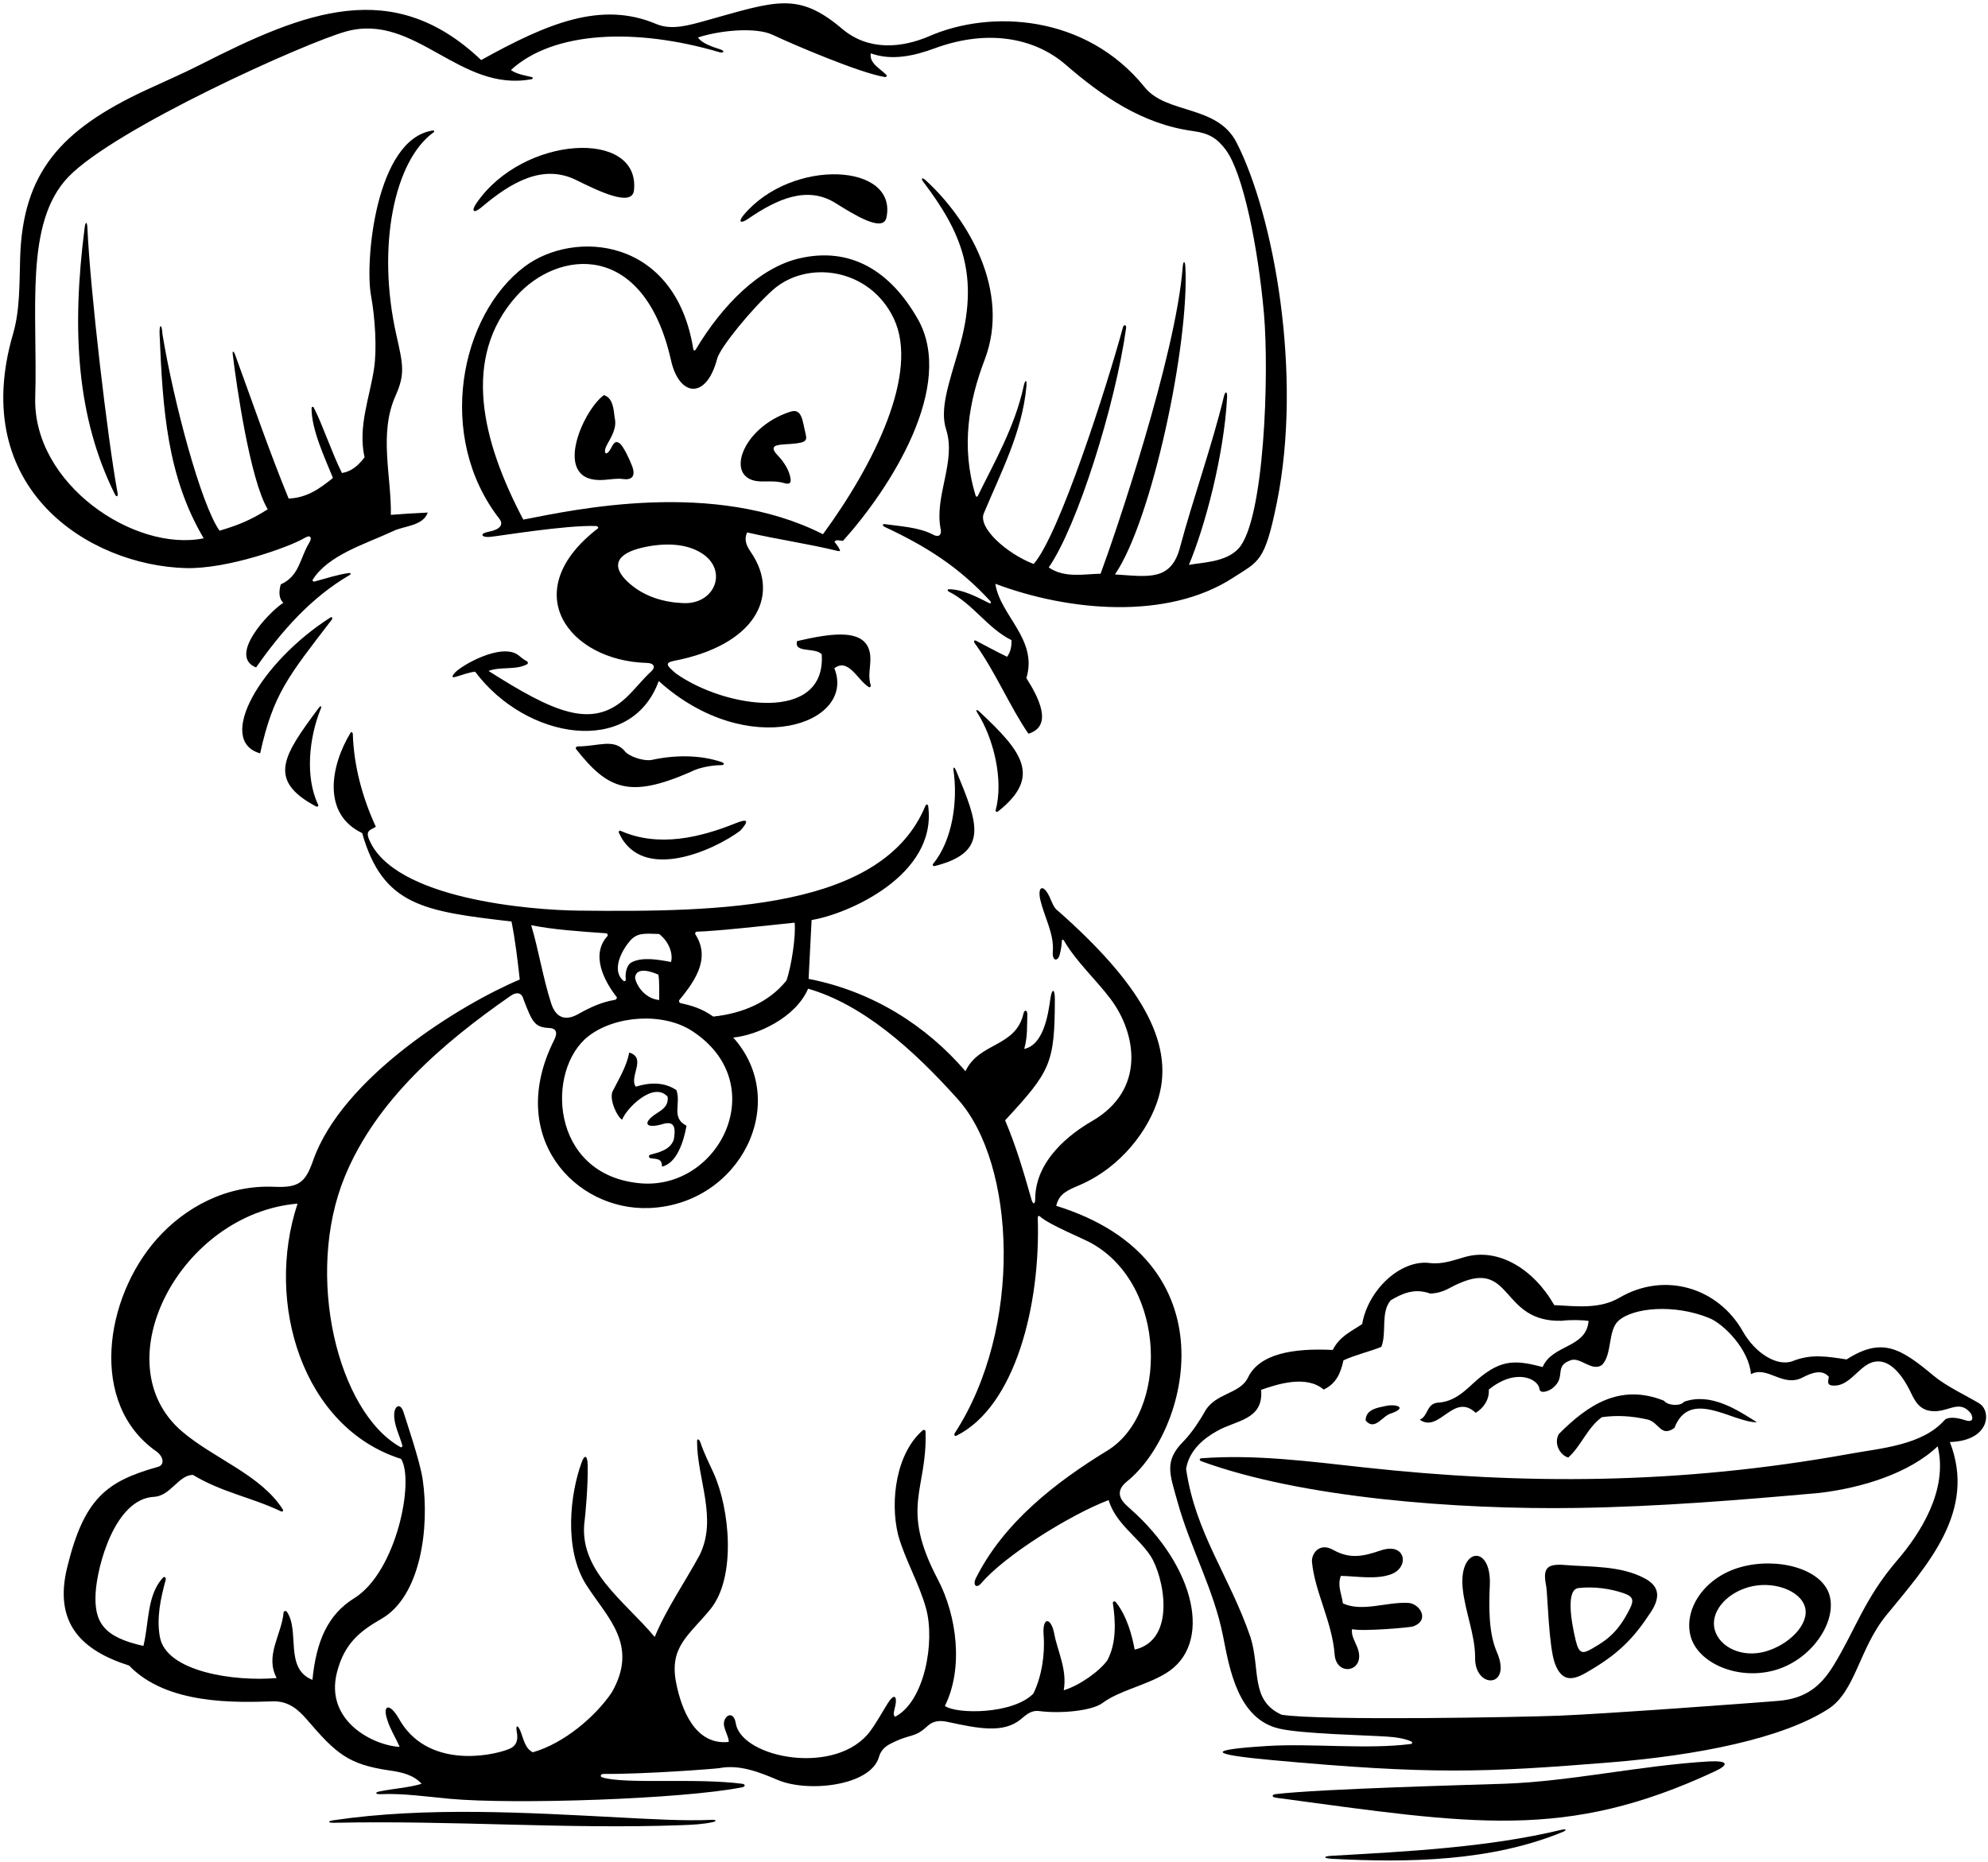 <?xml version="1.0" encoding="UTF-8"?>
<svg xmlns="http://www.w3.org/2000/svg" xmlns:xlink="http://www.w3.org/1999/xlink" width="522pt" height="489pt" viewBox="0 0 522 489" version="1.1">
<g id="surface1">
<path style=" stroke:none;fill-rule:nonzero;fill:rgb(0%,0%,0%);fill-opacity:1;" d="M 80.027 141.254 C 81.535 140.336 82.008 141.215 81.211 142.52 C 78.668 146.691 78.699 151.207 73.715 153.48 C 73.145 155.469 73.262 157.309 74.391 158.312 C 70.465 160.848 59.77 172.336 67.246 175.289 C 73.992 165.637 81.723 156.898 91.855 150.988 C 92.191 150.789 92.098 150.438 91.668 150.488 C 89.02 150.805 85.508 151.922 82.562 152.73 C 82.262 152.812 81.945 152.492 82.094 152.266 C 86.203 145.777 95.551 143.023 103.215 139.496 C 105.965 138.078 111.027 138.234 112.32 134.613 C 109.066 134.754 105.293 135 102.629 135.215 C 102.824 125.297 99.395 113.914 103.848 103.969 C 106.414 98.23 105.84 95.805 104.059 87.906 C 98.891 64.949 103.445 42.238 113.859 34.746 C 114.137 34.547 114.027 34.227 113.691 34.273 C 98.695 36.367 95.762 68.586 97.418 77.621 C 98.5 83.52 98.992 91.594 98.223 96.762 C 97.082 104.402 93.926 112.047 95.723 120.109 C 93.941 122.414 92.262 123.797 89.789 124.23 C 87.16 118.984 84.512 111.055 82.379 107.023 C 82.203 106.695 81.816 106.848 81.812 107.215 C 81.75 112.727 85.273 120.227 87.426 125.523 C 83.855 128.402 80.629 130.707 75.793 130.938 C 70.68 118.477 66.254 105.52 61.684 93.027 C 61.414 92.297 60.98 91.961 61.113 93.059 C 62.062 101.016 65.664 126.051 70.297 133.75 C 65.891 136.578 62.434 137.961 57.648 139.375 C 52.723 132.441 45.52 105.227 42.656 87.746 C 42.516 84.973 41.789 84.926 41.906 87.758 C 42.723 107.387 43.844 125.078 53.488 141.375 C 35.312 145.062 8.566 127.121 9.25 104.34 C 9.93 81.766 6.305 58.613 17.934 46.48 C 30.137 33.746 80.379 11.109 90.98 8.234 C 109.078 3.324 120.633 24.34 139.586 20.797 C 139.945 20.73 140.012 20.344 139.629 20.246 C 137.969 19.828 135.734 19.52 134.145 18.391 C 145.359 8.117 166.934 7.246 188.914 13.711 C 190.027 14.039 190.48 13.375 189.023 12.926 C 187.34 12.402 184.203 11.371 183.289 9.836 C 189.449 7.84 198.664 7.145 202.855 9.133 C 207.922 11.539 225.91 19.25 232.402 20.238 C 232.734 20.285 232.957 19.902 232.758 19.695 C 231.047 17.938 228.207 16.621 228.648 14.008 C 234.297 16.062 240.301 14.57 245.363 12.711 C 259.945 7.348 272.078 10.285 279.805 16.973 C 289.316 25.207 299.906 32.617 313.277 34.422 C 317.52 34.996 319.59 36.352 321.793 39.262 C 326.391 45.336 330.297 64.688 331.871 82.219 C 333.289 98.027 332.016 136.805 325.16 144.105 C 321.773 147.711 315.684 147.672 312.168 148.359 C 316.305 138.59 321.41 119.645 322.203 104.336 C 322.281 102.793 321.738 102.57 321.367 104.121 C 318.363 116.676 313.211 131.121 309.824 143.809 C 307.449 152.723 301.406 151.41 292.762 150.859 C 302.488 136.691 312.312 90.191 311.25 70.133 C 311.152 68.348 310.676 68.441 310.547 70.145 C 308.766 93.496 292.609 140.973 288.984 150.676 C 284.699 150.746 279.516 151.898 275.371 149.02 C 282.84 138.277 292.84 106.523 295.691 86.145 C 295.805 85.324 295.09 85.105 294.859 85.949 C 290.617 101.613 278.062 140.688 271.406 148.117 C 264.43 145.449 256.367 138.422 258.449 134.535 C 262.816 124.062 268.441 113.379 269.512 101.469 C 269.676 99.613 269.184 99.59 268.785 101.426 C 266.492 112.102 260.93 121.684 256.719 130.309 C 256.617 130.516 256.27 130.461 256.199 130.23 C 252.203 117.258 254.445 105.23 258.562 94.434 C 265.426 76.445 254.195 57.461 243.023 47.316 C 242.125 46.504 241.742 46.84 242.406 47.719 C 252.395 60.906 257.449 72.289 251.77 91.703 C 249.043 101.02 246.723 107.504 248.434 112.816 C 251.152 121.238 245.238 130.348 247.004 138.984 C 247.316 140.512 246.449 141.191 245.051 140.438 C 241.266 138.402 235.984 138.199 232.305 137.648 C 231.621 137.547 231.695 138.102 232.316 138.391 C 243.34 143.527 251.879 149.004 259.996 157.836 C 260.352 158.227 260.188 158.613 259.695 158.367 C 256.746 156.902 252.73 154.711 249.117 154.758 C 248.738 154.762 248.746 155.18 249.109 155.359 C 255.469 158.539 259.285 164.996 265.586 168.113 C 265.672 169.961 265.23 171.414 264.438 172.48 C 261.801 171.234 259.039 169.703 256.254 168.258 C 255.809 168.023 255.602 168.461 255.938 168.922 C 261.285 176.254 265.195 185.676 270.043 192.695 C 276.469 190.723 272.918 183.438 269.5 178.094 C 272.605 167.918 262.594 161.688 261.359 153.32 C 280.719 160.598 306.609 162.922 323.836 151.695 C 330.555 147.316 332.094 147.754 335.297 131.867 C 342.055 98.336 334.523 56.664 324.68 37.414 C 319.594 27.461 306.234 30.055 300.52 22.855 C 285.051 3.727 260.031 2.543 244.117 9.453 C 236.773 12.645 228.023 13.406 221.152 7.59 C 209.586 -2.211 203.891 0.227 185.609 5.336 C 180.945 6.637 176.375 8.02 172.312 6.301 C 157.93 0.223 143.887 6.023 126.344 15.773 C 103.168 -6.246 80.148 2.969 52.613 16.977 C 47.883 19.383 43.012 21.473 38.285 23.672 C 15.797 34.145 5.961 45.453 5.289 67.715 C 5.086 74.469 5.254 81.438 3.434 87.656 C -8.469 128.371 23.379 148.48 48.734 149.195 C 59.781 149.508 76.203 143.578 80.027 141.254 "/>
<path style=" stroke:none;fill-rule:nonzero;fill:rgb(0%,0%,0%);fill-opacity:1;" d="M 126.43 54.43 C 134.336 47.73 142.621 43.031 151.258 47.266 C 156.883 50.023 165.98 54.574 166.469 49.969 C 168.168 33.824 137.258 35.465 125.055 53.434 C 123.633 55.527 124.371 56.176 126.43 54.43 "/>
<path style=" stroke:none;fill-rule:nonzero;fill:rgb(0%,0%,0%);fill-opacity:1;" d="M 22.234 59.75 C 18.742 86.855 20.176 109.688 30.137 129.754 C 30.559 130.602 31.07 130.543 30.863 129.422 C 28.227 115.098 23.691 76.301 22.949 59.887 C 22.863 57.965 22.426 58.238 22.234 59.75 "/>
<path style=" stroke:none;fill-rule:nonzero;fill:rgb(0%,0%,0%);fill-opacity:1;" d="M 221.348 142.047 C 233.836 128.16 250.992 101.32 240.977 83.766 C 233.68 70.977 223.203 64.77 209.902 67.852 C 199.477 70.266 189.75 79.973 182.629 91.875 C 182.477 92.121 182.102 92.062 182.059 91.785 C 177.348 62.176 150.715 60.258 137.75 70.016 C 120.855 82.738 114.301 114.605 131.137 136.273 C 132.309 137.781 131.281 139.094 128.309 139.652 C 125.773 140.113 126.379 141.246 128.766 140.988 C 130.434 140.883 148.637 137.84 156.523 138.148 C 156.949 138.164 157.23 138.594 156.992 138.777 C 135.488 155.32 149.371 173.582 169.887 174.102 C 171.703 174.145 172.223 175.195 171.016 176.301 C 168.648 178.469 166.652 181.137 164.383 183.25 C 155.418 191.586 145.422 187.094 128.27 176.203 C 131.426 174.992 135.586 176.07 138.473 174.402 C 138.684 174.281 138.629 173.809 138.422 173.703 C 137.527 173.258 136.859 172.664 136.176 172.121 C 131.754 168.613 120.91 174.848 119.32 176.812 C 118.355 178.004 118.91 178 120.004 177.652 C 121.375 177.219 123.355 176.547 124.754 176.395 C 138.098 194.277 165.672 198.867 172.969 178.863 C 196.461 200.035 224.938 190.121 219.078 175.508 C 222.777 172.652 225.246 178.73 228.152 180.461 C 228.418 180.613 228.723 180.262 228.637 179.988 C 227.859 177.555 228.566 175.297 228.543 172.973 C 228.453 164.41 218.133 166.359 209.297 168.363 C 208.395 171.641 214.016 169.898 215.762 171.832 C 216.984 190.016 190.367 186.008 177.496 176.883 C 175.137 174.883 174.449 174.117 176.832 173.586 C 198.113 169.539 205.066 156.617 197.207 145.082 C 196.086 143.434 195.258 141.848 196.184 139.832 C 205.309 141.898 211.258 142.605 220.129 144.73 C 220.48 144.812 220.719 144.574 220.48 144.363 C 220.207 143.605 219.633 143.031 219.121 142.301 C 219.527 141.582 220.43 141.996 221.348 142.047 Z M 179.441 158.398 C 174.289 158.188 169.273 156.73 165.246 153.199 C 160.309 148.867 161.582 145.379 168.941 143.754 C 174.359 142.555 180.25 142.59 184.504 145.457 C 191.156 149.945 187.691 158.742 179.441 158.398 Z M 216.086 140.301 C 187.414 125.754 150.648 133.902 137.406 136.465 C 126.496 115.758 121.176 94.016 135.543 77.844 C 146.484 65.527 169.082 63.047 176.188 94.617 C 178.363 104.297 185.488 105.012 188.301 94.23 C 189.086 91.223 197.426 81.074 202.879 76.188 C 211.797 68.203 228.285 70.258 234.672 83.629 C 241.477 97.887 229.535 121.953 216.086 140.301 "/>
<path style=" stroke:none;fill-rule:nonzero;fill:rgb(0%,0%,0%);fill-opacity:1;" d="M 162.785 116.492 C 161.512 115.465 160.98 116.684 160.363 117.832 C 159.164 120.059 158.223 118.973 159.355 116.863 C 160.555 114.637 162.062 112.395 161.387 109.637 C 161.133 107.41 160.914 104.445 158.551 103.77 C 152.875 107.949 144.516 127.172 158.734 126.027 C 160.383 125.895 162.105 125.59 163.559 125.801 C 165.875 126.137 166.988 125.105 165.98 122.41 C 165.223 120.387 163.637 117.18 162.785 116.492 "/>
<path style=" stroke:none;fill-rule:nonzero;fill:rgb(0%,0%,0%);fill-opacity:1;" d="M 207.535 108.121 C 194.453 112.324 189.836 126.441 200.055 126.445 C 201.98 126.445 204.016 126.305 205.871 126.863 C 208.039 127.52 207.688 126.066 207.391 124.844 C 206.961 123.094 205.637 121.098 204.402 119.812 C 202.258 117.59 202.863 116.879 205.863 116.707 C 211.492 116.383 212.047 116.035 211.543 113.988 C 210.695 110.543 210.625 107.133 207.535 108.121 "/>
<path style=" stroke:none;fill-rule:nonzero;fill:rgb(0%,0%,0%);fill-opacity:1;" d="M 86.699 162.207 C 68.398 173.895 56.547 194.488 68.305 197.855 C 71.758 182.156 75.77 177.559 87.055 162.816 C 87.449 162.305 87.215 161.879 86.699 162.207 "/>
<path style=" stroke:none;fill-rule:nonzero;fill:rgb(0%,0%,0%);fill-opacity:1;" d="M 296.797 396.266 C 295.219 394.871 291.941 392.266 295.926 389.055 C 312.266 375.895 323.699 331.062 277.344 316.684 C 278.055 313.434 280.461 312.531 283.465 311.246 C 294.473 306.527 301.805 296.512 304.227 288.164 C 308.473 273.496 298.93 257.855 277.805 239.219 C 276.688 238.484 276.219 236.879 275.574 235.516 C 273.906 231.973 272.352 232.871 273.18 236.398 C 274.215 240.801 276.781 245.184 276.453 249.789 C 276.176 252.434 277.73 252.668 278.258 250.711 C 278.562 249.578 278.777 248.188 278.82 247.137 C 278.844 246.625 279.18 246.699 279.406 247.086 C 282.668 252.664 287.766 257.23 291.656 262.418 C 298.215 271.164 301.152 286.141 286.664 294.48 C 281.238 297.602 271.824 304.621 271.824 314.895 C 271.824 315.922 271.453 316.598 270.941 315.348 C 268.496 306.789 266.734 300.918 263.918 294.227 C 275.832 281.34 276.941 279.328 276.977 262.453 C 276.98 259.539 276.191 259.438 275.777 262.461 C 275.176 266.828 273.906 274.41 268.938 275.48 C 269.852 272.23 269.645 269.531 269.75 266.367 C 269.785 265.293 268.969 264.996 268.719 266.262 C 266.641 275.102 257.113 273.66 253.508 281.328 C 243.234 269.363 229.121 260.34 212.316 257.078 C 212.523 253.031 212.902 245.672 213.109 241.621 C 222.543 240.102 246.16 229.891 243.715 211.664 C 243.656 211.227 243.176 211.184 243.004 211.598 C 231.82 238.754 189.648 239.578 151.801 239.152 C 139.715 239.016 103.25 236.223 96.852 220.309 C 95.91 217.965 97.531 217.941 98.684 217.121 C 95.352 209.902 92.922 201.551 92.641 192.773 C 92.625 192.363 92.25 192.102 92.074 192.391 C 86.68 201.27 84.602 213.82 95.094 218.785 C 100.539 237.926 111.402 239.336 134.309 242.012 C 135.332 247.137 135.922 252.32 136.477 257.25 C 121.043 263.746 89.867 282.836 82.188 304.852 C 80.184 310.586 78.422 311.969 72 311.684 C 59.434 311.121 48.512 317.137 41.191 325.387 C 27.488 340.82 23.176 368.625 41.035 381.16 C 42.891 382.461 43.367 384.703 41.48 385.234 C 27.965 389.023 22.09 393.473 17.645 411.617 C 14.043 426.309 21.422 433.445 33.887 437.414 C 43.855 447.797 61.988 447.117 71.645 446.82 C 75.625 446.695 78.23 448.863 80.586 451.605 C 88.223 460.496 91.395 463.395 102.289 464.969 C 105.496 465.43 108.566 466.098 110.707 468.473 C 107.273 469.516 103.188 469.73 99.617 470.484 C 98.316 470.762 98.609 471.254 99.977 471.195 C 105.781 470.934 112.078 471.852 118.059 472.406 C 134.832 473.961 179.234 472.512 194.895 469.383 C 195.727 469.219 195.77 468.582 194.902 468.469 C 182.633 466.871 164.391 468.641 158.23 466.816 C 157.379 466.566 157.754 465.871 158.48 465.879 C 169.27 465.973 188.027 464.52 188.867 464.359 C 194.129 463.359 199.172 465.32 204.254 467.477 C 212.145 470.824 228.645 469.039 230.793 461.422 C 231.273 459.715 232.383 458.695 233.77 457.98 C 239.27 455.137 239.98 456.605 243.52 453.32 C 245.094 451.855 246.875 451.793 248.887 452.227 C 256.707 453.91 263.453 455.344 268.055 451.504 C 269.492 450.305 270.797 449.098 272.852 449.367 C 278.426 450.102 286.695 449.336 289.504 447.246 C 293.934 443.953 300.625 442.754 306.035 439.512 C 318.66 431.953 313.914 411.395 296.797 396.266 Z M 178.363 262.652 C 183.078 256.973 186.418 251.363 182.574 245.352 C 182.438 245.137 182.613 244.695 182.895 244.688 C 188.172 244.551 201.93 243.012 208.645 242.316 C 209.035 245.641 207.797 253.879 206.504 257.504 C 202.012 263.145 195.102 266.141 187.289 266.98 C 184.102 264.73 181.414 264.059 178.625 263.422 C 178.371 263.363 178.199 262.852 178.363 262.652 Z M 173.102 262.633 C 168.73 262.223 166.656 257.73 166.77 256.59 C 167.234 253.816 171.148 255.199 172.891 255.98 C 173.215 258.422 173.031 260.414 173.102 262.633 Z M 181.68 270.73 C 202.969 284.523 188.93 312.777 167.922 310.746 C 144.316 308.461 143.273 280.82 154.531 272.113 C 161.559 266.672 174.105 265.824 181.68 270.73 Z M 165.41 247.109 C 167.371 244.812 169.539 245.211 173.066 245.289 C 175.641 247.254 176.789 250.477 176.195 252.645 C 172.91 252.023 168.527 251.223 165.73 252.797 C 164.719 253.367 164.07 255.223 164.316 257.262 C 164.352 257.551 163.984 257.816 163.773 257.645 C 160.367 254.84 163.328 249.523 165.41 247.109 Z M 159.176 245.109 C 159.5 245.133 159.699 245.617 159.496 245.84 C 154.984 250.797 158.727 257.777 161.941 261.871 C 162.102 262.074 161.785 262.535 161.477 262.586 C 157.84 263.18 154.711 264.699 151.801 266.336 C 147.273 268.879 145.457 265.758 144.746 263.578 C 142.594 256.953 141.336 249.094 139.48 242.992 C 145.785 244.199 151.578 244.555 159.176 245.109 Z M 82.035 441.176 C 74.574 438.199 78.82 428.359 75.32 423.285 C 75.086 422.949 74.5 423.09 74.465 423.465 C 73.957 429.316 69.48 434.809 72.648 440.695 C 61.488 441.68 43.73 439.035 42 430.004 C 41.031 424.934 42.211 419.645 43.508 414.918 C 43.664 414.34 43.164 413.922 42.809 414.309 C 38.523 418.938 39.16 426.203 37.656 432.258 C 27.113 429.941 24.66 425.973 25.113 418.262 C 25.512 411.473 30.074 393.641 40.441 393.105 C 44.773 392.887 46.918 387.332 50.66 387.352 C 58.359 391.98 66.066 393.238 73.801 396.926 C 74.156 397.094 74.48 396.773 74.273 396.445 C 68.551 387.348 56.125 383.07 47.781 375.922 C 26.785 357.934 47.348 318.707 78.133 316.102 C 69.461 342.203 79.508 374.984 105.305 383.145 C 108.891 388.754 104.148 412.832 93.004 419.734 C 86.07 424.035 83.043 431.004 82.035 441.176 Z M 297.938 433.234 C 297.285 429.707 295.969 424.488 293.008 420.789 C 292.688 420.391 292.145 420.57 292.215 421.043 C 292.922 425.805 293.199 431.434 290.781 436.008 C 288.793 438.855 283.434 442.684 279.309 443.906 C 280.262 438.426 277.676 433.676 276.828 429.102 C 276.031 424.766 273.633 424.41 274.031 429.438 C 274.426 434.422 273.516 440.375 271.328 444.789 C 265.926 450.285 251.125 450.211 248.102 448.027 C 253.055 438.086 251.23 424.27 246.254 414.805 C 236.164 395.605 243.559 391.461 243.02 375.883 C 243.012 375.617 242.559 375.406 242.352 375.582 C 235.387 381.52 233.605 394.043 235.828 403.117 C 237.629 409.605 241.297 415.695 243.148 422.375 C 245.59 431.156 242.762 446.871 235.039 450.859 C 234.309 450.391 234.883 449.102 235.133 447.762 C 235.578 445.371 234.73 444.773 233.211 447.168 C 231.707 449.543 230.281 452.188 228.602 454.504 C 219.797 466.645 194.699 461.742 193.203 452.598 C 192.57 448.719 189.547 450.84 190.152 453.395 C 190.535 455.016 191.402 456.371 191.344 457.477 C 182.477 458.434 178.91 448.855 177.547 442.004 C 175.645 432.449 180.91 429.52 186.539 422.613 C 193.383 414.215 191.621 396.148 187.336 386.789 C 186.129 384.152 184.82 381.559 183.914 378.836 C 183.609 377.93 183.031 377.711 183.031 378.539 C 183.035 388.438 188.465 398.746 183.715 408.379 C 180.043 415.203 174.863 422.684 171.91 429.914 C 163.875 420.293 151.656 412.348 153.531 399.152 C 153.656 398.262 154.438 390.371 154.309 384.758 C 154.246 382.004 153.414 381.992 152.664 384.242 C 149.797 392.078 147.887 406.773 153.973 416.281 C 159.496 424.906 167.789 431.953 160.645 444.465 C 156.406 450.746 148.152 457.848 139.914 460.191 C 137.801 459.191 137.441 456.523 136.598 454.5 C 135.891 452.805 135.379 453.199 135.68 454.73 C 136.203 457.367 135.305 458.68 133.676 459.332 C 128.574 461.375 111.922 464.422 104.684 451.27 C 102.164 446.945 100.324 447.867 101.762 451.879 C 102.488 454.215 103.789 456.156 104.934 458.77 C 97.957 458.41 85.273 451.938 88.461 439.266 C 90.41 431.531 94.625 428.328 100.184 425.129 C 110.496 419.195 112.836 401.16 110.977 388.469 C 110.297 383.82 106.605 372.961 105.965 370.902 C 105.172 368.348 103.57 369.086 103.504 371.516 C 103.43 374.297 105.023 377.203 105.652 379.652 C 105.715 379.906 105.402 380.188 105.203 380.074 C 88.684 370.898 79.91 334.941 90.504 309.082 C 98.785 288.855 116.398 273.828 134.043 261.555 C 135.613 260.449 136.98 260.609 137.461 262.453 C 139.742 268.441 140.398 269.824 144.227 269.977 C 146.043 270.055 146.48 271.203 145.555 273.035 C 132.664 298.562 151.039 318.031 170.465 317.262 C 194.453 316.312 207.727 289.387 192.523 272.484 C 198.828 271.887 208.922 267.289 212.184 259.656 C 226.348 263.746 239.473 275.238 251.531 288.711 C 266.746 305.703 268.637 348.758 250.707 376.371 C 250.43 376.797 250.688 377.277 251.09 377.078 C 266.586 369.426 273.27 342.656 272.488 319.801 C 272.477 319.414 272.734 319.164 273.062 319.465 C 275.496 321.672 284.062 325.102 286.547 326.477 C 306.543 337.582 306.75 371.191 290.762 380.965 C 277.207 389.25 263.48 399.879 256.156 414.648 C 255.457 416.113 256.254 417.348 257.621 415.84 C 263.723 408.594 280.879 397.863 291.094 393.957 C 292.934 400.16 298.801 403.613 302.066 408.574 C 305.547 413.859 309.125 430.652 297.938 433.234 "/>
<path style=" stroke:none;fill-rule:nonzero;fill:rgb(0%,0%,0%);fill-opacity:1;" d="M 181.34 202.723 C 183.312 201.684 186.422 200.98 189.461 200.941 C 190.238 200.93 190.289 200.414 189.531 200.156 C 183.684 198.152 176.93 198.281 170.98 199.609 C 168.309 199.883 164.98 198.43 164.141 197.375 C 161.266 193.785 157.047 196.051 151.688 196.02 C 151.355 196.02 151.047 196.449 151.223 196.672 C 159.605 207.344 165.266 209.758 181.34 202.723 "/>
<path style=" stroke:none;fill-rule:nonzero;fill:rgb(0%,0%,0%);fill-opacity:1;" d="M 245.43 227.445 C 259.855 223.812 256.82 216.254 250.988 202.277 C 250.609 201.371 250.227 201.344 250.367 202.32 C 251.523 210.262 250.156 220.629 244.992 226.891 C 244.758 227.176 245.051 227.539 245.43 227.445 "/>
<path style=" stroke:none;fill-rule:nonzero;fill:rgb(0%,0%,0%);fill-opacity:1;" d="M 194.387 218.152 C 196.695 215.57 196.473 214.871 193.121 216.219 C 184 219.895 172.941 222.656 162.938 218.188 C 162.555 218.016 162.375 218.438 162.516 218.742 C 168.578 231.988 187.633 223.219 194.387 218.152 "/>
<path style=" stroke:none;fill-rule:nonzero;fill:rgb(0%,0%,0%);fill-opacity:1;" d="M 163.371 294.055 C 164.266 291.379 171.488 283.793 175.305 288.023 C 175.598 290.43 173.914 291.445 172.289 292.492 C 168.918 294.672 169.16 296.492 173.641 295.316 C 177.02 294.199 177.484 295.883 176.949 299.176 C 176.102 302.07 172.672 302.707 170.777 303.254 C 170.227 303.414 170.328 304.09 170.805 304.176 C 172.23 304.438 173.887 304.102 173.812 306.395 C 177.73 305.488 179.496 299.859 180.266 295.656 C 176.102 293.547 178.902 289.867 177.609 286.297 C 174.398 284.102 170.516 284.273 166.953 285.383 C 165.055 282.887 169.926 277.785 165.199 276.434 C 164.652 279.91 162.234 283.848 160.797 286.727 C 159.977 288.941 162.113 293.438 163.371 294.055 "/>
<path style=" stroke:none;fill-rule:nonzero;fill:rgb(0%,0%,0%);fill-opacity:1;" d="M 519.691 368.562 C 516.234 366.48 511.055 364.09 507.719 361.301 C 499 354.012 494.145 351.09 484.867 357.023 C 479.758 356.246 475.605 355.52 470.789 357.43 C 466.699 359.055 460.871 355.398 457.648 349.695 C 451.023 337.977 436.93 333.973 425.277 340.785 C 420.059 343.836 414.172 343.07 408.105 342.758 C 402.727 333.301 393.434 327.594 384.617 330.129 C 381.598 330.996 378.613 332.113 375.43 331.703 C 367.758 330.719 359.219 338.75 357.668 347.738 C 354.609 349.797 351.785 350.941 349.941 354.535 C 339.445 354 330.672 355.586 327.707 361.75 C 325.531 366.27 319.02 365.711 316.262 370.891 C 315.332 372.551 313.02 376.254 310.738 378.551 C 305.613 383.703 307.145 387.07 309.164 394.332 C 312.582 406.637 318.711 417.383 321.129 429.617 C 322.801 438.078 324.949 451.418 335.855 453.973 C 341.801 455.363 358.574 455.699 364.281 456.082 C 366.5 456.23 368.641 456.535 370.531 457.34 C 370.891 457.496 370.871 457.961 370.512 458.008 C 359.059 459.504 344.469 457.82 332.824 458.539 C 316.348 459.559 317.555 460.738 334.066 462.254 C 375.555 466.062 389.668 465.547 423.125 462.824 C 445.668 460.988 468.016 456.598 480.074 448.816 C 487.223 444.207 488.152 432.926 495.344 424.152 C 506.188 410.922 519.059 396.863 511.984 378.711 C 522.57 378.402 522.969 370.539 519.691 368.562 Z M 515.82 372.93 C 514.164 372.352 511.57 371.973 510.621 372.922 C 504.742 379.629 493.633 380.352 485.812 381.797 C 440.734 389.953 399.918 389.926 358.406 385.406 C 344.039 383.84 329.629 381.902 315.453 382.984 C 314.898 383.027 314.859 383.539 315.398 383.738 C 341.625 393.391 382.789 396.5 414.027 396.027 C 435.676 395.695 457.02 393.934 477.719 392.082 C 488.672 390.797 501.227 387.016 508.789 379.836 C 511.586 391.383 504.18 402.773 498.098 409.863 C 489.559 419.809 487.23 427.957 481.422 437.426 C 478.191 442.691 474.266 446.086 466.992 446.688 C 459.855 447.277 421.758 450.082 409.531 450.578 C 400.426 450.949 347.5 451.988 336.543 450.344 C 328.246 446.598 330.996 438.539 328.359 430 C 322.738 413.66 313.895 402.688 311.438 385.773 C 312.246 380.836 316.141 377.73 319.512 375.855 C 324.457 372.973 331.836 372.98 331.137 365.012 C 335.27 363.562 342.965 361.008 347.562 364.934 C 350.773 363.438 352.02 360.73 352.754 357.266 C 355.965 355.77 359.508 355.027 362.711 353.715 C 364.199 349.918 362.438 344.66 365.184 341.48 C 368.039 339.781 371.359 338.191 375.562 339.727 C 379.262 339.547 380.676 338.031 383.121 337.051 C 397.281 330.766 393.953 347.348 410.109 346.867 C 412.152 346.605 415.293 346.637 417.121 346.91 C 416.566 354.078 407.578 353.062 405.059 359.023 C 397.441 357.004 393.641 356.949 386.586 363.52 C 384.141 365.793 381.664 367.965 378.016 368.336 C 374.41 368.402 375.258 371.703 372.801 372.867 C 377.969 376.453 381.66 365.57 387.469 371.035 C 389.266 370.016 391.145 367.719 390.918 364.941 C 398.031 359.168 403.836 362.129 404.215 364.699 C 404.352 366.328 406.957 365.207 407.73 364.512 C 411.387 361.562 407.84 358.797 412.535 357.191 C 415.062 356.426 417.914 360.234 420.582 358.527 C 423.359 355.871 422.145 349.484 424.91 346.926 C 428.77 343.359 439.715 342.41 448.855 346.176 C 452.535 347.691 459.219 354.281 459.762 360.902 C 464.07 358.547 468.121 364.531 473.398 361.727 C 475.73 360.488 478.512 359.559 480.203 361.582 C 480.168 362.316 479.555 363.566 480.828 363.828 C 485.227 364.574 487.719 359.32 491.188 357.93 C 495.512 356.203 499.203 360.383 501.824 365.895 C 503.094 368.566 504.547 370.855 508.523 370.598 C 512.039 370.41 514.793 367.637 517.559 371.281 C 518.332 372.91 517.711 373.59 515.82 372.93 "/>
<path style=" stroke:none;fill-rule:nonzero;fill:rgb(0%,0%,0%);fill-opacity:1;" d="M 442.23 368.121 C 441.246 369.363 437.934 369.195 436.895 367.852 C 425.141 363.188 416.715 369.215 409.324 376.586 C 407.906 379.094 409.594 382.133 411.773 382.797 C 415.258 379.656 416.789 374.938 420.621 372.184 C 424.523 371.645 428.387 371.84 432.582 372.797 C 435.684 373.508 436.027 377.586 439.664 375.004 C 443.707 364.508 454.867 373.566 461.328 373.531 C 455.965 370.117 449.18 365.711 442.23 368.121 "/>
<path style=" stroke:none;fill-rule:nonzero;fill:rgb(0%,0%,0%);fill-opacity:1;" d="M 363.762 369.266 C 361.859 369.672 358.551 370.105 358.586 373.062 C 361.02 375.953 362.996 371.723 365.32 371.191 C 369.832 369.578 366.352 368.633 363.762 369.266 "/>
<path style=" stroke:none;fill-rule:nonzero;fill:rgb(0%,0%,0%);fill-opacity:1;" d="M 350.441 434.5 C 350.887 440.531 358.754 439.078 356.473 432.844 C 355.887 431.246 354.664 429.406 355.039 427.859 C 357.711 428.52 370.262 427.43 371.035 427.148 C 375.59 425.5 372.77 421.129 369.801 420.965 C 364.09 420.645 357.754 423.434 352.617 421.094 C 352.164 418.113 351.148 416.543 352.066 413.871 C 356.203 413.93 361.438 414.938 365.41 413.383 C 370.137 411.531 369.145 404.957 362.539 407.188 C 358.105 408.688 354.57 409.57 350.074 407.047 C 346.348 404.953 344.297 408.148 344.492 410.219 C 345.246 418.105 349.809 425.984 350.441 434.5 "/>
<path style=" stroke:none;fill-rule:nonzero;fill:rgb(0%,0%,0%);fill-opacity:1;" d="M 387.328 435.43 C 387.262 443.656 397.176 443.383 393.023 433.836 C 390.914 428.984 390.918 422.398 391.188 416.324 C 391.672 405.504 383.047 406.336 384.055 417.004 C 384.641 423.199 387.379 429.344 387.328 435.43 "/>
<path style=" stroke:none;fill-rule:nonzero;fill:rgb(0%,0%,0%);fill-opacity:1;" d="M 408.297 436.914 C 410.035 441.523 412.691 441.426 416.254 439.41 C 424.965 434.484 428.93 430.285 433.445 423.422 C 436.137 419.328 435.578 416.531 431.945 414.57 C 425.527 411.098 417.656 411.566 410.848 411.008 C 405.953 410.605 405.07 412.004 406.012 416.672 C 406.34 418.309 406.652 432.559 408.297 436.914 Z M 414.445 417.066 C 418.621 416.59 422.906 417.246 426.258 418.391 C 428.816 419.262 429.098 420.211 427.969 422.477 C 424.906 428.613 422.02 430.672 418.172 432.891 C 415.676 434.328 414.641 434.57 413.738 430.809 C 412.367 425.113 411.301 417.469 414.445 417.066 "/>
<path style=" stroke:none;fill-rule:nonzero;fill:rgb(0%,0%,0%);fill-opacity:1;" d="M 448.691 462.594 C 430.5 463.695 412.434 467.836 395.137 468.453 C 386.848 468.746 346.844 469.777 335.016 471.176 C 333.809 471.32 333.895 471.98 335.145 472.148 C 386.602 479.07 411.066 483.477 450.23 465.227 C 453.941 463.496 453.992 462.336 448.691 462.594 "/>
<path style=" stroke:none;fill-rule:nonzero;fill:rgb(0%,0%,0%);fill-opacity:1;" d="M 409.992 480.555 C 390.629 485.207 369.406 486.254 349.543 487.387 C 347.383 487.512 347.461 488.047 349.656 488.164 C 369.938 489.246 391.555 488.848 410.328 481.121 C 411.508 480.637 411.277 480.246 409.992 480.555 "/>
<path style=" stroke:none;fill-rule:nonzero;fill:rgb(0%,0%,0%);fill-opacity:1;" d="M 187.039 477.934 C 179.703 478.27 171.078 477.75 162.75 477.316 C 138.633 476.062 111.988 474.426 87.543 478.051 C 85.914 478.289 86.078 478.746 87.766 478.711 C 118.992 478.043 148.801 480.43 178.785 479.344 C 182.02 479.238 184.473 479.098 187.164 478.535 C 188.16 478.328 188.16 477.883 187.039 477.934 "/>
<path style=" stroke:none;fill-rule:nonzero;fill:rgb(0%,0%,0%);fill-opacity:1;" d="M 262.051 213.113 C 273.723 203.883 268.227 197.262 257.176 186.906 C 256.457 186.234 256.098 186.367 256.629 187.199 C 260.938 193.969 263.566 204.957 261.43 212.785 C 261.328 213.145 261.746 213.355 262.051 213.113 "/>
<path style=" stroke:none;fill-rule:nonzero;fill:rgb(0%,0%,0%);fill-opacity:1;" d="M 196.406 57.488 C 204.113 52.191 211.98 48.727 219.348 53.312 C 224.148 56.301 231.906 61.215 232.762 57.121 C 235.754 42.781 207.852 41.445 195.262 56.469 C 193.793 58.223 194.398 58.871 196.406 57.488 "/>
<path style=" stroke:none;fill-rule:nonzero;fill:rgb(0%,0%,0%);fill-opacity:1;" d="M 83.609 186.023 C 74.605 198.203 69.852 204.816 82.992 211.793 C 83.336 211.973 83.711 211.691 83.547 211.355 C 80.035 204.043 81.18 193.648 84.199 186.215 C 84.574 185.301 84.195 185.234 83.609 186.023 "/>
<path style=" stroke:none;fill-rule:nonzero;fill:rgb(0%,0%,0%);fill-opacity:1;" d="M 465.965 438.652 C 475.645 435.957 482.352 426.004 480.398 418.996 C 478.449 411.992 466.73 408.871 457.047 411.57 C 447.367 414.266 441.992 422.797 443.941 429.805 C 445.895 436.809 456.285 441.348 465.965 438.652 Z M 459.211 416.805 C 465.406 415.078 472.699 417.586 473.949 422.07 C 475.199 426.551 469.703 432.012 463.508 433.738 C 457.312 435.465 451.5 432.531 450.254 428.047 C 449.004 423.562 453.016 418.531 459.211 416.805 "/>
</g>
</svg>
